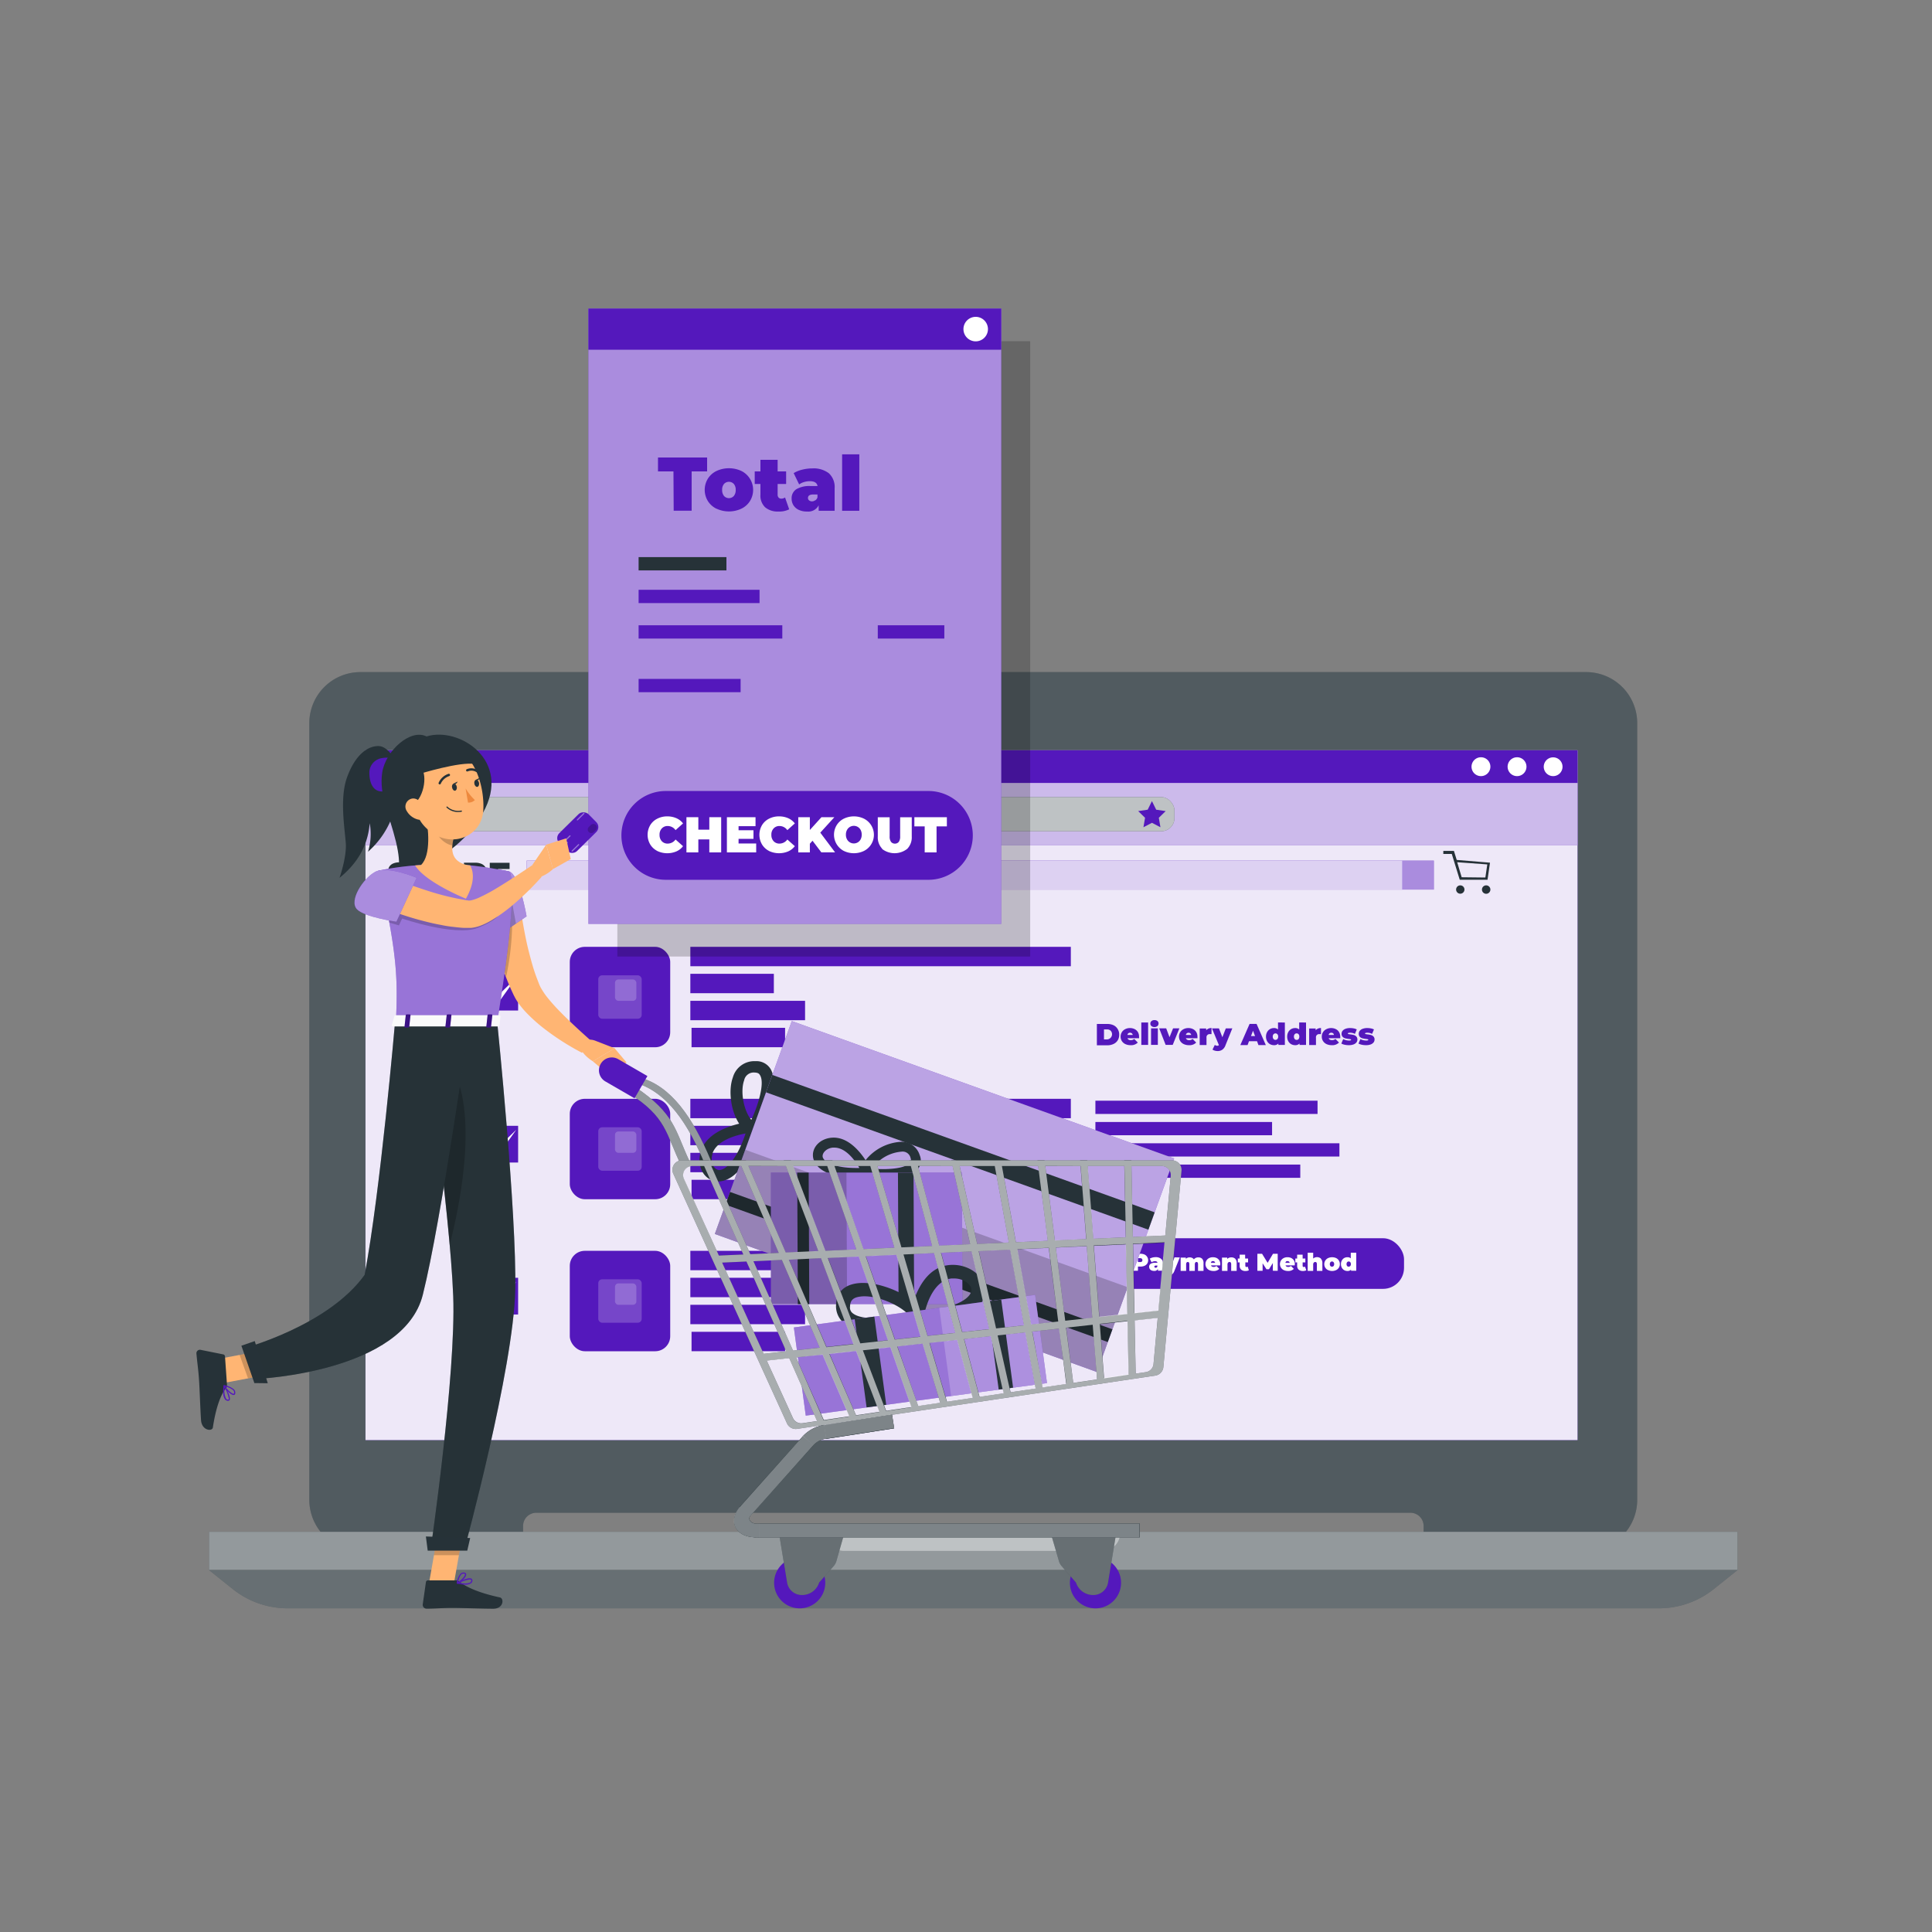 <svg xmlns="http://www.w3.org/2000/svg" viewBox="0 0 500 500"><rect x="0" y="0" width="500" height="500" fill="#808080" stroke="none"/><g id="freepik--Device--inject-39"><path d="M410.5,173.94H93.26a13.21,13.21,0,0,0-13.21,13.21v201a13.22,13.22,0,0,0,13.21,13.22h42.11v-6.44a3.43,3.43,0,0,1,3.43-3.43H365a3.42,3.42,0,0,1,3.43,3.43v6.44H410.5a13.21,13.21,0,0,0,13.21-13.22v-201A13.2,13.2,0,0,0,410.5,173.94Z" style="fill:#263238"></path><path d="M410.5,173.94H93.26a13.21,13.21,0,0,0-13.21,13.21v201a13.22,13.22,0,0,0,13.21,13.22h42.11v-6.44a3.43,3.43,0,0,1,3.43-3.43H365a3.42,3.42,0,0,1,3.43,3.43v6.44H410.5a13.21,13.21,0,0,0,13.21-13.22v-201A13.2,13.2,0,0,0,410.5,173.94Z" style="fill:#fff;opacity:0.2"></path><path d="M254.66,182.59a2.78,2.78,0,1,1-2.78-2.78A2.77,2.77,0,0,1,254.66,182.59Z" style="fill:#5418BC"></path><rect x="54.09" y="396.43" width="395.59" height="9.9" style="fill:#263238"></rect><rect x="54.09" y="396.43" width="395.59" height="9.9" style="fill:#fff;opacity:0.5"></rect><path d="M54.09,406.33l6.12,4.9a22.74,22.74,0,0,0,14.23,5H429.32a22.74,22.74,0,0,0,14.23-5l6.13-4.9Z" style="fill:#263238"></path><path d="M54.09,406.33l6.12,4.9a22.74,22.74,0,0,0,14.23,5H429.32a22.74,22.74,0,0,0,14.23-5l6.13-4.9Z" style="fill:#fff;opacity:0.3"></path><path d="M213.87,396.75a4.62,4.62,0,0,0,4.62,4.63h66.78a4.62,4.62,0,0,0,4.62-4.63c0-.11,0-.21,0-.32h-76C213.89,396.54,213.87,396.64,213.87,396.75Z" style="fill:#fff;opacity:0.4"></path><rect x="94.59" y="194.17" width="313.67" height="178.52" style="fill:#5418BC"></rect><g style="opacity:0.9"><rect x="94.59" y="194.17" width="313.67" height="178.52" style="fill:#fff"></rect></g><rect x="136.31" y="222.72" width="226.66" height="7.5" style="fill:#5418BC"></rect><g style="opacity:0.8"><rect x="136.31" y="222.72" width="226.66" height="7.5" style="fill:#fff"></rect></g><rect x="362.96" y="222.72" width="8.12" height="7.5" style="fill:#5418BC"></rect><g style="opacity:0.5"><rect x="362.96" y="222.72" width="8.12" height="7.5" style="fill:#fff"></rect></g><rect x="94.59" y="194.17" width="313.67" height="8.48" style="fill:#5418BC"></rect><path d="M385.71,198.41a2.44,2.44,0,1,1-2.43-2.43A2.43,2.43,0,0,1,385.71,198.41Z" style="fill:#fff"></path><path d="M395.05,198.41a2.44,2.44,0,1,1-2.44-2.43A2.43,2.43,0,0,1,395.05,198.41Z" style="fill:#fff"></path><path d="M404.38,198.41A2.43,2.43,0,1,1,402,196,2.43,2.43,0,0,1,404.38,198.41Z" style="fill:#fff"></path><path d="M101.61,229.6a4.08,4.08,0,0,1-1.22-.48l.68-1.55a4.37,4.37,0,0,0,1,.42,3.75,3.75,0,0,0,1.07.16,1.63,1.63,0,0,0,.64-.09.27.27,0,0,0,.19-.25.32.32,0,0,0-.25-.3,5.2,5.2,0,0,0-.82-.22,8.66,8.66,0,0,1-1.22-.33,2.06,2.06,0,0,1-.84-.57,1.58,1.58,0,0,1-.36-1.09,1.86,1.86,0,0,1,.33-1.08,2.15,2.15,0,0,1,1-.77,4,4,0,0,1,1.61-.28,6,6,0,0,1,1.27.14,3.94,3.94,0,0,1,1.11.41l-.64,1.54a4,4,0,0,0-1.76-.47c-.55,0-.82.14-.82.4s.08.22.24.28a4.14,4.14,0,0,0,.8.21,8,8,0,0,1,1.22.31,2.16,2.16,0,0,1,.86.57,1.57,1.57,0,0,1,.37,1.08,1.8,1.8,0,0,1-.34,1.08,2.24,2.24,0,0,1-1,.77,4.11,4.11,0,0,1-1.61.28A7,7,0,0,1,101.61,229.6Z" style="fill:#263238"></path><path d="M108,225h-1.85v-1.66H112V225h-1.84v4.66H108Z" style="fill:#263238"></path><path d="M113.9,229.35a3.29,3.29,0,0,1-1.27-1.18,3.37,3.37,0,0,1,0-3.4,3.29,3.29,0,0,1,1.27-1.18,4.2,4.2,0,0,1,3.66,0,3.23,3.23,0,0,1,0,5.76,4.2,4.2,0,0,1-3.66,0Zm2.55-1.5a1.4,1.4,0,0,0,.51-.54,1.74,1.74,0,0,0,.19-.84,1.67,1.67,0,0,0-.19-.83,1.43,1.43,0,0,0-.51-.55,1.38,1.38,0,0,0-1.43,0,1.29,1.29,0,0,0-.51.55,1.67,1.67,0,0,0-.19.83,1.74,1.74,0,0,0,.19.84,1.27,1.27,0,0,0,.51.54,1.38,1.38,0,0,0,1.43,0Z" style="fill:#263238"></path><path d="M122.78,228h-.58v1.59h-2.13v-6.32h3a3.75,3.75,0,0,1,1.52.29,2.21,2.21,0,0,1,1.36,2.1,2.12,2.12,0,0,1-1.19,2l1.32,1.95h-2.27Zm.84-2.89A.94.94,0,0,0,123,225h-.77v1.48H123a.94.94,0,0,0,.65-.2.67.67,0,0,0,.22-.54A.68.68,0,0,0,123.62,225.15Z" style="fill:#263238"></path><path d="M132,228v1.61h-5.25v-6.32h5.13v1.61h-3v.74h2.67v1.53h-2.67V228Z" style="fill:#263238"></path><path d="M379,230.21a1.08,1.08,0,1,1-1.08-1.08A1.08,1.08,0,0,1,379,230.21Z" style="fill:#263238"></path><path d="M385.71,230.21a1.09,1.09,0,1,1-1.08-1.08A1.09,1.09,0,0,1,385.71,230.21Z" style="fill:#263238"></path><path d="M377,222.55l-.73-2.34h-2.74V221h2.19l2.06,6.68h7.19l.64-4.42Zm7.41,4.55-6.13-.07-1.16-3.89,7.79.57Z" style="fill:#263238"></path><rect x="94.59" y="202.65" width="313.67" height="16.12" style="fill:#5418BC"></rect><g style="opacity:0.7"><rect x="94.59" y="202.65" width="313.67" height="16.12" style="fill:#fff"></rect></g><rect x="115" y="206.29" width="188.94" height="8.83" rx="3.38" style="fill:#263238"></rect><rect x="115" y="206.29" width="188.94" height="8.83" rx="3.38" style="fill:#fff;opacity:0.7"></rect><polygon points="298.12 207.32 299.22 209.55 301.68 209.91 299.9 211.64 300.32 214.09 298.12 212.94 295.92 214.09 296.34 211.64 294.56 209.91 297.02 209.55 298.12 207.32" style="fill:#5418BC"></polygon><polygon points="106.09 206.08 101.23 210.94 102.65 210.94 102.65 215.33 109.53 215.33 109.53 210.94 110.95 210.94 106.09 206.08" style="fill:#5418BC"></polygon><path d="M283.87,265h2.69a3.78,3.78,0,0,1,1.62.33,2.5,2.5,0,0,1,1.08,1,2.64,2.64,0,0,1,.39,1.45,2.7,2.7,0,0,1-.39,1.46,2.48,2.48,0,0,1-1.08.94,3.64,3.64,0,0,1-1.62.34h-2.69Zm2.62,4a1.34,1.34,0,0,0,.94-2.26,1.31,1.31,0,0,0-.94-.33h-.78V269Z" style="fill:#5418BC"></path><path d="M294.79,268.69h-3a.71.71,0,0,0,.31.37,1,1,0,0,0,.55.13,1.26,1.26,0,0,0,.47-.07,1.85,1.85,0,0,0,.42-.24l.92.93a2.37,2.37,0,0,1-1.86.68,3.06,3.06,0,0,1-1.36-.28,2.2,2.2,0,0,1-.91-.79,2.21,2.21,0,0,1,0-2.29,2.16,2.16,0,0,1,.86-.78,2.67,2.67,0,0,1,1.24-.29,2.76,2.76,0,0,1,1.19.26,2.08,2.08,0,0,1,.85.76,2.19,2.19,0,0,1,.31,1.2S294.81,268.44,294.79,268.69ZM292,267.42a.78.78,0,0,0-.23.42h1.38a.73.73,0,0,0-.24-.42.68.68,0,0,0-.45-.15A.71.71,0,0,0,292,267.42Z" style="fill:#5418BC"></path><path d="M295.37,264.62h1.76v5.8h-1.76Z" style="fill:#5418BC"></path><path d="M298,265.55a.81.81,0,0,1-.29-.65.79.79,0,0,1,.29-.64,1.12,1.12,0,0,1,.77-.26,1.16,1.16,0,0,1,.77.24.8.8,0,0,1,.29.63.88.88,0,0,1-.29.67,1.12,1.12,0,0,1-.77.26A1.17,1.17,0,0,1,298,265.55Zm-.11.59h1.76v4.28h-1.76Z" style="fill:#5418BC"></path><path d="M305.22,266.14l-1.72,4.28h-1.83L300,266.14h1.81l.86,2.29.92-2.29Z" style="fill:#5418BC"></path><path d="M309.9,268.69h-3a.71.71,0,0,0,.31.37,1,1,0,0,0,.55.13,1.26,1.26,0,0,0,.47-.07,1.85,1.85,0,0,0,.42-.24l.92.93a2.36,2.36,0,0,1-1.86.68,3.06,3.06,0,0,1-1.36-.28,2.2,2.2,0,0,1-.91-.79,2.21,2.21,0,0,1,0-2.29,2.16,2.16,0,0,1,.86-.78,2.67,2.67,0,0,1,1.24-.29,2.73,2.73,0,0,1,1.19.26,2.08,2.08,0,0,1,.85.76,2.19,2.19,0,0,1,.31,1.2S309.92,268.44,309.9,268.69Zm-2.76-1.27a.73.73,0,0,0-.24.42h1.38a.73.73,0,0,0-.24-.42.75.75,0,0,0-.9,0Z" style="fill:#5418BC"></path><path d="M313.54,266.06v1.57l-.39,0a.81.81,0,0,0-.91.92v1.9h-1.76v-4.28h1.68v.46A1.72,1.72,0,0,1,313.54,266.06Z" style="fill:#5418BC"></path><path d="M318.92,266.14l-1.76,4.36a2.37,2.37,0,0,1-.84,1.17,2.09,2.09,0,0,1-1.22.34,2.35,2.35,0,0,1-.73-.11,1.68,1.68,0,0,1-.57-.27l.59-1.21a1.06,1.06,0,0,0,.3.16,1,1,0,0,0,.32.06.54.54,0,0,0,.44-.17l-1.8-4.33h1.81l.89,2.29.89-2.29Z" style="fill:#5418BC"></path><path d="M325.32,269.46h-2.08l-.37,1H321l2.39-5.47h1.81l2.39,5.47h-1.91Zm-.51-1.32-.53-1.38-.53,1.38Z" style="fill:#5418BC"></path><path d="M332.52,264.62v5.8h-1.68v-.36a1.49,1.49,0,0,1-1.17.43,2.17,2.17,0,0,1-1-.26,2,2,0,0,1-.75-.78,2.47,2.47,0,0,1-.28-1.17,2.41,2.41,0,0,1,.28-1.17,2,2,0,0,1,.75-.78,2.07,2.07,0,0,1,1-.27,1.5,1.5,0,0,1,1.08.37v-1.81Zm-1.93,4.28a.92.92,0,0,0,.2-.62.89.89,0,0,0-.2-.62.68.68,0,0,0-1,0,.89.89,0,0,0-.2.62.92.92,0,0,0,.2.62.68.68,0,0,0,1,0Z" style="fill:#5418BC"></path><path d="M338,264.62v5.8h-1.68v-.36a1.49,1.49,0,0,1-1.17.43,2.17,2.17,0,0,1-1-.26,2,2,0,0,1-.75-.78,2.47,2.47,0,0,1-.28-1.17,2.41,2.41,0,0,1,.28-1.17,2,2,0,0,1,.75-.78,2.07,2.07,0,0,1,1-.27,1.5,1.5,0,0,1,1.08.37v-1.81Zm-1.93,4.28a.92.92,0,0,0,.19-.62.89.89,0,0,0-.19-.62.63.63,0,0,0-.5-.22.62.62,0,0,0-.5.22.89.89,0,0,0-.2.62.92.92,0,0,0,.2.62.62.62,0,0,0,.5.22A.63.63,0,0,0,336.1,268.9Z" style="fill:#5418BC"></path><path d="M341.87,266.06v1.57l-.39,0a.81.81,0,0,0-.91.92v1.9h-1.76v-4.28h1.68v.46A1.72,1.72,0,0,1,341.87,266.06Z" style="fill:#5418BC"></path><path d="M346.86,268.69h-3a.67.67,0,0,0,.31.37,1,1,0,0,0,.55.13,1.33,1.33,0,0,0,.47-.07,1.85,1.85,0,0,0,.42-.24l.92.93a2.4,2.4,0,0,1-1.87.68,3.09,3.09,0,0,1-1.36-.28,2.17,2.17,0,0,1-.9-.79,2,2,0,0,1-.32-1.14,2.07,2.07,0,0,1,1.18-1.93,2.67,2.67,0,0,1,1.24-.29,2.72,2.72,0,0,1,1.18.26,2,2,0,0,1,.85.76,2.19,2.19,0,0,1,.32,1.2S346.87,268.44,346.86,268.69Zm-2.77-1.27a.67.67,0,0,0-.23.42h1.37a.72.72,0,0,0-.23-.42.69.69,0,0,0-.46-.15A.68.68,0,0,0,344.09,267.42Z" style="fill:#5418BC"></path><path d="M348,270.38a2.94,2.94,0,0,1-.86-.31l.48-1.16a2.57,2.57,0,0,0,.71.28,3.09,3.09,0,0,0,.78.1,1.34,1.34,0,0,0,.43-.05.16.16,0,0,0,.12-.15c0-.07-.05-.12-.15-.14a4,4,0,0,0-.5-.08,7.25,7.25,0,0,1-.89-.16,1.4,1.4,0,0,1-.64-.38,1.08,1.08,0,0,1-.28-.8,1.19,1.19,0,0,1,.25-.75,1.71,1.71,0,0,1,.75-.52,3.22,3.22,0,0,1,1.19-.2,5,5,0,0,1,.95.09,2.71,2.71,0,0,1,.79.27l-.48,1.16a2.51,2.51,0,0,0-1.24-.31c-.38,0-.58.07-.58.2s.06.12.16.15l.49.08a5.53,5.53,0,0,1,.89.16,1.56,1.56,0,0,1,.64.38,1.14,1.14,0,0,1,.28.81,1.24,1.24,0,0,1-.25.73,1.79,1.79,0,0,1-.75.52,3.38,3.38,0,0,1-1.21.19A4.83,4.83,0,0,1,348,270.38Z" style="fill:#5418BC"></path><path d="M352.44,270.38a3.05,3.05,0,0,1-.86-.31l.49-1.16a2.62,2.62,0,0,0,.7.28,3.11,3.11,0,0,0,.79.1,1.43,1.43,0,0,0,.43-.05.16.16,0,0,0,.12-.15c0-.07-.05-.12-.16-.14a3.78,3.78,0,0,0-.49-.08,6.92,6.92,0,0,1-.89-.16,1.44,1.44,0,0,1-.65-.38,1.12,1.12,0,0,1-.27-.8,1.19,1.19,0,0,1,.25-.75,1.62,1.62,0,0,1,.74-.52,3.26,3.26,0,0,1,1.19-.2,4.94,4.94,0,0,1,.95.09,2.78,2.78,0,0,1,.8.27l-.49,1.16a2.47,2.47,0,0,0-1.23-.31c-.39,0-.58.07-.58.2s.05.12.15.15l.5.08a5.39,5.39,0,0,1,.88.16,1.44,1.44,0,0,1,.64.38,1.09,1.09,0,0,1,.28.81,1.17,1.17,0,0,1-.25.73,1.73,1.73,0,0,1-.75.52,3.34,3.34,0,0,1-1.21.19A5,5,0,0,1,352.44,270.38Z" style="fill:#5418BC"></path><rect x="283.49" y="284.86" width="57.49" height="3.43" style="fill:#5418BC"></rect><rect x="283.49" y="290.37" width="45.72" height="3.43" style="fill:#5418BC"></rect><rect x="283.49" y="295.88" width="63.15" height="3.43" style="fill:#5418BC"></rect><rect x="283.49" y="301.39" width="53.02" height="3.43" style="fill:#5418BC"></rect><rect x="284.12" y="320.45" width="79.24" height="13.11" rx="5.44" style="fill:#5418BC"></rect><path d="M296.2,324.67a1.64,1.64,0,0,1,.7,2.34,1.67,1.67,0,0,1-.7.58,2.67,2.67,0,0,1-1.06.2h-.64v1.08H293v-4.4h2.12A2.67,2.67,0,0,1,296.2,324.67Zm-.7,1.84a.49.49,0,0,0,.15-.38.48.48,0,0,0-.15-.38.68.68,0,0,0-.46-.14h-.54v1H295A.68.68,0,0,0,295.5,326.51Z" style="fill:#fff"></path><path d="M300.47,325.77A1.55,1.55,0,0,1,301,327v1.85h-1.32v-.45a1,1,0,0,1-1,.51,1.62,1.62,0,0,1-.7-.14,1,1,0,0,1-.58-.93.87.87,0,0,1,.39-.77,2.09,2.09,0,0,1,1.18-.26h.57c0-.27-.26-.41-.64-.41a1.55,1.55,0,0,0-.47.08,1.2,1.2,0,0,0-.41.19l-.46-.93a2.64,2.64,0,0,1,.72-.29,3.37,3.37,0,0,1,.83-.1A2.08,2.08,0,0,1,300.47,325.77ZM299.35,328a.45.45,0,0,0,.18-.24v-.24h-.35c-.29,0-.43.1-.43.29a.25.25,0,0,0,.09.2.36.36,0,0,0,.24.08A.4.4,0,0,0,299.35,328Z" style="fill:#fff"></path><path d="M305.33,325.43l-1.41,3.51a2,2,0,0,1-.68.94,1.69,1.69,0,0,1-1,.27,2.32,2.32,0,0,1-.58-.08,1.31,1.31,0,0,1-.46-.23l.47-1a.92.92,0,0,0,.24.13.85.85,0,0,0,.26.05.45.45,0,0,0,.35-.14l-1.44-3.48h1.45l.71,1.84.73-1.84Z" style="fill:#fff"></path><path d="M311.1,325.75a1.6,1.6,0,0,1,.37,1.16v2h-1.42v-1.72c0-.39-.13-.59-.38-.59a.41.41,0,0,0-.33.15.77.77,0,0,0-.12.48v1.68H307.8v-1.72c0-.39-.13-.59-.38-.59a.41.41,0,0,0-.33.15.77.77,0,0,0-.12.48v1.68h-1.42v-3.44h1.35v.32a1.35,1.35,0,0,1,1-.38,1.41,1.41,0,0,1,.62.13,1,1,0,0,1,.45.39,1.45,1.45,0,0,1,.5-.39,1.57,1.57,0,0,1,.65-.13A1.35,1.35,0,0,1,311.1,325.75Z" style="fill:#fff"></path><path d="M315.79,327.48H313.4a.57.57,0,0,0,.25.3.87.87,0,0,0,.44.1,1,1,0,0,0,.38-.06,1.18,1.18,0,0,0,.34-.19l.74.75a1.93,1.93,0,0,1-1.5.55,2.54,2.54,0,0,1-1.1-.23,1.66,1.66,0,0,1-.72-.64,1.59,1.59,0,0,1-.26-.91,1.71,1.71,0,0,1,.95-1.56,2.16,2.16,0,0,1,1-.22,2.31,2.31,0,0,1,.95.2,1.74,1.74,0,0,1,.68.61,1.78,1.78,0,0,1,.26,1S315.8,327.28,315.79,327.48Zm-2.23-1a.56.56,0,0,0-.18.34h1.1a.55.55,0,0,0-.19-.33.54.54,0,0,0-.36-.12A.62.62,0,0,0,313.56,326.45Z" style="fill:#fff"></path><path d="M319.66,325.75a1.56,1.56,0,0,1,.39,1.16v2h-1.42v-1.72c0-.39-.14-.59-.42-.59a.51.51,0,0,0-.39.17.75.75,0,0,0-.15.52v1.62h-1.42v-3.44h1.35v.34a1.45,1.45,0,0,1,.47-.3,1.56,1.56,0,0,1,.57-.1A1.41,1.41,0,0,1,319.66,325.75Z" style="fill:#fff"></path><path d="M323.2,328.75a1.83,1.83,0,0,1-.88.18,1.62,1.62,0,0,1-1.11-.35,1.32,1.32,0,0,1-.39-1v-.88h-.47v-1h.47v-1h1.42v1H323v1h-.71v.86a.37.37,0,0,0,.08.25.29.29,0,0,0,.22.09.58.58,0,0,0,.32-.1Z" style="fill:#fff"></path><path d="M329.41,328.87v-2l-1,1.61h-.65l-1-1.54v1.94h-1.35v-4.4h1.21l1.44,2.34,1.39-2.34h1.22v4.4Z" style="fill:#fff"></path><path d="M335.07,327.48h-2.38a.57.57,0,0,0,.25.3.84.84,0,0,0,.44.1,1,1,0,0,0,.38-.06,1.15,1.15,0,0,0,.33-.19l.75.75a1.94,1.94,0,0,1-1.51.55,2.5,2.5,0,0,1-1.09-.23,1.69,1.69,0,0,1-.73-.64,1.74,1.74,0,0,1,.7-2.47,2.12,2.12,0,0,1,1-.22,2.24,2.24,0,0,1,.95.2,1.7,1.7,0,0,1,.69.61,1.77,1.77,0,0,1,.25,1S335.09,327.28,335.07,327.48Zm-2.22-1a.58.58,0,0,0-.19.34h1.11a.55.55,0,0,0-.19-.33.57.57,0,0,0-.37-.12A.61.61,0,0,0,332.85,326.45Z" style="fill:#fff"></path><path d="M338.07,328.75a1.76,1.76,0,0,1-.87.18,1.62,1.62,0,0,1-1.11-.35,1.32,1.32,0,0,1-.39-1v-.88h-.47v-1h.47v-1h1.42v1h.7v1h-.7v.86a.33.33,0,0,0,.08.25.26.26,0,0,0,.21.09.58.58,0,0,0,.32-.1Z" style="fill:#fff"></path><path d="M341.84,325.75a1.56,1.56,0,0,1,.39,1.16v2h-1.42v-1.72c0-.39-.14-.59-.42-.59a.51.51,0,0,0-.39.17.75.75,0,0,0-.15.52v1.62h-1.42V324.2h1.42v1.51a1.56,1.56,0,0,1,2,0Z" style="fill:#fff"></path><path d="M343.69,328.7a1.74,1.74,0,0,1-.71-.63,1.7,1.7,0,0,1-.26-.92,1.72,1.72,0,0,1,1-1.56,2.54,2.54,0,0,1,2.07,0,1.69,1.69,0,0,1,.71.64,1.67,1.67,0,0,1,.25.92,1.69,1.69,0,0,1-.25.92,1.74,1.74,0,0,1-.71.63,2.44,2.44,0,0,1-2.07,0Zm1.43-1.05a.72.72,0,0,0,.16-.5.7.7,0,0,0-.16-.5.53.53,0,0,0-.8,0,.7.7,0,0,0-.16.5.72.72,0,0,0,.16.5.56.56,0,0,0,.8,0Z" style="fill:#fff"></path><path d="M351,324.2v4.67h-1.35v-.29a1.18,1.18,0,0,1-.95.35,1.59,1.59,0,0,1-.83-.22,1.56,1.56,0,0,1-.6-.62,1.92,1.92,0,0,1-.23-.94,1.9,1.9,0,0,1,.23-.94,1.65,1.65,0,0,1,.6-.63,1.68,1.68,0,0,1,.83-.21,1.23,1.23,0,0,1,.88.29V324.2Zm-1.55,3.45a.76.76,0,0,0,.15-.5.75.75,0,0,0-.15-.5.52.52,0,0,0-.41-.18.52.52,0,0,0-.4.18.75.75,0,0,0-.16.5.77.77,0,0,0,.16.5.54.54,0,0,0,.4.17A.55.55,0,0,0,349.42,327.65Z" style="fill:#fff"></path><rect x="178.66" y="245.04" width="98.47" height="5.02" style="fill:#5418BC"></rect><rect x="178.66" y="252.02" width="21.61" height="5.02" style="fill:#5418BC"></rect><rect x="178.66" y="259.01" width="29.69" height="5.02" style="fill:#5418BC"></rect><rect x="178.97" y="266" width="24.21" height="5.02" style="fill:#5418BC"></rect><rect x="147.46" y="245.04" width="25.99" height="25.99" rx="3.89" style="fill:#5418BC"></rect><rect x="154.83" y="252.41" width="11.24" height="11.24" rx="1.01" style="fill:#fff;opacity:0.2"></rect><rect x="159.16" y="253.48" width="5.53" height="5.53" rx="0.87" style="fill:#fff;opacity:0.2"></rect><rect x="124.59" y="252.02" width="9.5" height="9.5" style="fill:#5418BC"></rect><polygon points="125.58 257.47 128.26 260.5 133.62 253.03 127.89 258.59 125.58 257.47" style="fill:#fff"></polygon><rect x="178.66" y="284.37" width="98.47" height="5.02" style="fill:#5418BC"></rect><rect x="178.66" y="291.36" width="21.61" height="5.02" style="fill:#5418BC"></rect><rect x="178.66" y="298.35" width="29.69" height="5.02" style="fill:#5418BC"></rect><rect x="178.97" y="305.33" width="24.21" height="5.02" style="fill:#5418BC"></rect><rect x="147.46" y="284.37" width="25.99" height="25.99" rx="3.89" style="fill:#5418BC"></rect><rect x="154.83" y="291.74" width="11.24" height="11.24" rx="1.01" style="fill:#fff;opacity:0.2"></rect><rect x="159.16" y="292.82" width="5.53" height="5.53" rx="0.87" style="fill:#fff;opacity:0.2"></rect><rect x="124.59" y="291.36" width="9.5" height="9.5" style="fill:#5418BC"></rect><polygon points="125.58 296.81 128.26 299.84 133.62 292.37 127.89 297.92 125.58 296.81" style="fill:#fff"></polygon><rect x="178.66" y="323.71" width="98.47" height="5.02" style="fill:#5418BC"></rect><rect x="178.66" y="330.69" width="21.61" height="5.02" style="fill:#5418BC"></rect><rect x="178.66" y="337.68" width="29.69" height="5.02" style="fill:#5418BC"></rect><rect x="178.97" y="344.67" width="24.21" height="5.02" style="fill:#5418BC"></rect><rect x="147.46" y="323.71" width="25.99" height="25.99" rx="3.89" style="fill:#5418BC"></rect><rect x="154.83" y="331.08" width="11.24" height="11.24" rx="1.01" style="fill:#fff;opacity:0.2"></rect><rect x="159.16" y="332.15" width="5.53" height="5.53" rx="0.87" style="fill:#fff;opacity:0.2"></rect><rect x="124.59" y="330.69" width="9.5" height="9.5" style="fill:#5418BC"></rect><polygon points="125.58 336.14 128.26 339.17 133.62 331.7 127.89 337.26 125.58 336.14" style="fill:#fff"></polygon></g><g id="freepik--Tab--inject-39"><g style="opacity:0.2"><rect x="159.77" y="88.3" width="106.84" height="159.25"></rect></g><rect x="152.28" y="79.85" width="106.84" height="159.25" style="fill:#5418BC"></rect><g style="opacity:0.5"><rect x="152.28" y="79.85" width="106.84" height="159.25" style="fill:#fff"></rect></g><rect x="152.27" y="79.85" width="106.86" height="10.66" style="fill:#5418BC"></rect><path d="M255.68,85.13A3.17,3.17,0,1,1,252.51,82,3.17,3.17,0,0,1,255.68,85.13Z" style="fill:#fff"></path><path d="M240.26,227.69H172.32a11.49,11.49,0,0,1-11.5-11.49h0a11.49,11.49,0,0,1,11.5-11.49h67.94a11.49,11.49,0,0,1,11.5,11.49h0A11.49,11.49,0,0,1,240.26,227.69Z" style="fill:#5418BC"></path><path d="M170.08,220.21a4.52,4.52,0,0,1-1.82-1.7,4.93,4.93,0,0,1,0-4.93,4.43,4.43,0,0,1,1.82-1.69,5.45,5.45,0,0,1,2.6-.61,5.73,5.73,0,0,1,2.37.47,4.32,4.32,0,0,1,1.72,1.35l-1.94,1.74a2.48,2.48,0,0,0-2-1.07,2,2,0,0,0-1.55.62,2.31,2.31,0,0,0-.59,1.66,2.34,2.34,0,0,0,.59,1.66,2,2,0,0,0,1.55.61,2.49,2.49,0,0,0,2-1.06l1.94,1.73a4.32,4.32,0,0,1-1.72,1.35,6.06,6.06,0,0,1-5-.13Z" style="fill:#fff"></path><path d="M186.64,211.49v9.11h-3.07v-3.36h-2.84v3.36h-3.08v-9.11h3.08v3.23h2.84v-3.23Z" style="fill:#fff"></path><path d="M195.7,218.29v2.31h-7.58v-9.11h7.41v2.32h-4.39v1.06H195v2.22h-3.86v1.2Z" style="fill:#fff"></path><path d="M199,220.21a4.56,4.56,0,0,1-1.81-1.7,4.93,4.93,0,0,1,0-4.93,4.47,4.47,0,0,1,1.81-1.69,5.52,5.52,0,0,1,2.61-.61,5.79,5.79,0,0,1,2.37.47,4.39,4.39,0,0,1,1.72,1.35l-1.94,1.74a2.48,2.48,0,0,0-2-1.07,2,2,0,0,0-1.54.62,2.26,2.26,0,0,0-.59,1.66,2.3,2.3,0,0,0,.59,1.66,2,2,0,0,0,1.54.61,2.5,2.5,0,0,0,2-1.06l1.94,1.73a4.39,4.39,0,0,1-1.72,1.35,6.09,6.09,0,0,1-5-.13Z" style="fill:#fff"></path><path d="M210.28,217.58l-.69.77v2.25h-3v-9.11h3v3.31l3-3.31h3.34l-3.64,4,3.83,5.1h-3.56Z" style="fill:#fff"></path><path d="M218.34,220.2a4.74,4.74,0,0,1-1.83-6.61,4.62,4.62,0,0,1,1.83-1.7,6,6,0,0,1,5.29,0,4.72,4.72,0,0,1,1.84,1.7,4.67,4.67,0,0,1-1.84,6.61,6,6,0,0,1-5.29,0ZM222,218a2,2,0,0,0,.74-.79,2.53,2.53,0,0,0,.27-1.2,2.57,2.57,0,0,0-.27-1.21,2,2,0,0,0-.74-.79,2,2,0,0,0-2.8.79,2.46,2.46,0,0,0-.28,1.21,2.42,2.42,0,0,0,.28,1.2,2,2,0,0,0,2.8.79Z" style="fill:#fff"></path><path d="M228.34,219.68a4.24,4.24,0,0,1-1.17-3.18v-5h3.07v4.92a2.35,2.35,0,0,0,.36,1.46,1.26,1.26,0,0,0,1,.45,1.24,1.24,0,0,0,1-.45,2.35,2.35,0,0,0,.36-1.46v-4.92h3v5a4.24,4.24,0,0,1-1.17,3.18,5.3,5.3,0,0,1-6.54,0Z" style="fill:#fff"></path><path d="M239.31,213.87h-2.67v-2.38h8.41v2.38h-2.67v6.73h-3.07Z" style="fill:#fff"></path><path d="M174.29,122h-4V118.4H183V122h-4v10.18h-4.65Z" style="fill:#5418BC"></path><path d="M185.43,131.66a5.47,5.47,0,0,1-2.24-2,5.54,5.54,0,0,1,0-5.77,5.4,5.4,0,0,1,2.24-2,7.68,7.68,0,0,1,6.45,0,5.48,5.48,0,0,1,2.23,7.75,5.38,5.38,0,0,1-2.23,2,7.58,7.58,0,0,1-6.45,0Zm4.48-3.3a2.36,2.36,0,0,0,.49-1.57,2.27,2.27,0,0,0-.49-1.55,1.73,1.73,0,0,0-2.53,0,2.27,2.27,0,0,0-.49,1.55,2.36,2.36,0,0,0,.49,1.57,1.71,1.71,0,0,0,2.53,0Z" style="fill:#5418BC"></path><path d="M204.24,131.81a5.56,5.56,0,0,1-2.74.57,5,5,0,0,1-3.48-1.09A4.16,4.16,0,0,1,196.8,128v-2.75h-1.48V122h1.48v-3h4.45v3h2.2v3.25h-2.2V128a1.08,1.08,0,0,0,.25.77.9.9,0,0,0,.67.28,1.74,1.74,0,0,0,1-.3Z" style="fill:#5418BC"></path><path d="M214.52,122.49A4.84,4.84,0,0,1,216,126.4v5.79h-4.13v-1.42a3,3,0,0,1-3,1.61,4.82,4.82,0,0,1-2.18-.44,3.27,3.27,0,0,1-1.36-1.2,3.19,3.19,0,0,1-.46-1.7,2.76,2.76,0,0,1,1.22-2.43,6.67,6.67,0,0,1,3.7-.82h1.79c-.14-.84-.82-1.26-2-1.26a5.11,5.11,0,0,0-1.48.22,4.12,4.12,0,0,0-1.28.62l-1.42-2.93a7.94,7.94,0,0,1,2.24-.9,11.1,11.1,0,0,1,2.61-.32A6.5,6.5,0,0,1,214.52,122.49Zm-3.51,7a1.44,1.44,0,0,0,.55-.77v-.75h-1.1c-.9,0-1.36.31-1.36.91a.78.78,0,0,0,.29.62,1.18,1.18,0,0,0,.78.25A1.46,1.46,0,0,0,211,129.45Z" style="fill:#5418BC"></path><path d="M217.94,117.58h4.45v14.61h-4.45Z" style="fill:#5418BC"></path><rect x="165.27" y="152.64" width="31.3" height="3.44" style="fill:#5418BC"></rect><rect x="165.27" y="144.18" width="22.73" height="3.44" style="fill:#263238"></rect><rect x="165.27" y="161.82" width="37.19" height="3.44" style="fill:#5418BC"></rect><rect x="227.17" y="161.82" width="17.22" height="3.44" style="fill:#5418BC"></rect><rect x="165.27" y="175.7" width="26.4" height="3.44" style="fill:#5418BC"></rect></g><g id="freepik--Character--inject-39"><path d="M97.91,193.08c-3.2,0-6.27,2.89-8.15,8.26s-.53,13.17-.27,16.85-1.62,9-1.62,9c4.35-3.55,7.31-8,7.81-14.13a15.4,15.4,0,0,1-.44,7.37,22.51,22.51,0,0,0,5.93-8.25c2.4-5.5,2.13-13.31,2.13-13.31S101.12,193.08,97.91,193.08Z" style="fill:#263238"></path><path d="M95.6,199.62c-.13,2.81,1,8,7.9,3.35s-1.2-7.45-4.51-6.79A3.83,3.83,0,0,0,95.6,199.62Z" style="fill:#5418BC"></path><path d="M98.92,199.91c-.88,5.75,1.87,11,3.54,17.88s.26,8.4.26,8.4,14.64-2.3,22.26-15.82-6.13-22.42-14.6-19.78C106.21,188.5,99.79,194.31,98.92,199.91Z" style="fill:#263238"></path><path d="M134.49,232.9c.08.77.2,1.71.31,2.58s.26,1.78.4,2.66c.3,1.78.63,3.55,1,5.31s.82,3.49,1.29,5.21,1,3.41,1.66,5.05l.23.61.12.31.09.22a3.26,3.26,0,0,0,.2.43,3.38,3.38,0,0,0,.24.46,18.58,18.58,0,0,0,1.31,2,46.19,46.19,0,0,0,3.47,3.94c2.51,2.58,5.27,5.11,8,7.54l-2.17,3.25a65.6,65.6,0,0,1-9.86-6.3,41.6,41.6,0,0,1-4.53-4.06,21.84,21.84,0,0,1-2.11-2.55,8.85,8.85,0,0,1-.49-.75,7.79,7.79,0,0,1-.46-.81l-.22-.42-.16-.34-.32-.69a63.62,63.62,0,0,1-3.94-11.27c-.48-1.92-.9-3.85-1.22-5.79-.16-1-.31-1.95-.44-2.94s-.22-1.93-.3-3Z" style="fill:#ffb573"></path><path d="M131.76,225.53c2.66.67,4.52,11.62,4.52,11.62l-7.33,5s-7-11-5-14S127.88,224.54,131.76,225.53Z" style="fill:#5418BC"></path><g style="opacity:0.5"><path d="M131.76,225.53c2.66.67,4.52,11.62,4.52,11.62l-7.33,5s-7-11-5-14S127.88,224.54,131.76,225.53Z" style="fill:#fff"></path></g><path d="M131.52,228l2,11-1,.71v.69A70.89,70.89,0,0,1,131,252.77l-1.67-4.45-1.48-5.79,1.64-.74Z" style="opacity:0.2"></path><path d="M154.07,269.34l5,1.94-5.62,3.39s-3.59-2.08-3.5-4.76l.55-.31A4.19,4.19,0,0,1,154.07,269.34Z" style="fill:#ffb573"></path><polygon points="162.14 274.95 157.91 278.47 153.43 274.67 159.05 271.28 162.14 274.95" style="fill:#ffb573"></polygon><path d="M131.76,225.53s3.07,1.08-3.09,38.94h-26.2c.44-10.67.53-17.25-4.56-39.14a77,77,0,0,1,11-1.46,84.3,84.3,0,0,1,11.9,0C126,224.34,131.76,225.53,131.76,225.53Z" style="fill:#5418BC"></path><g style="opacity:0.4"><path d="M131.76,225.53s3.07,1.08-3.09,38.94h-26.2c.44-10.67.53-17.25-4.56-39.14a77,77,0,0,1,11-1.46,84.3,84.3,0,0,1,11.9,0C126,224.34,131.76,225.53,131.76,225.53Z" style="fill:#fff"></path></g><path d="M100.8,238.78l2.44.71.84-1.78s13.6,4.7,19.52,2.44c3.82-1.46,5.17-2.93,5.17-2.93l-28.72-2.11Z" style="opacity:0.2"></path><polygon points="111.03 409.71 117.49 409.71 120.13 394.77 113.68 394.77 111.03 409.71" style="fill:#ffb573"></polygon><path d="M118,409h-7.25a.51.51,0,0,0-.52.44l-.82,5.73a1,1,0,0,0,1,1.15c2.53,0,3.75-.19,6.93-.19,2,0,7.6.2,10.31.2s2.85-2.67,1.72-2.92c-5.06-1.08-8.62-2.58-10.33-4A1.7,1.7,0,0,0,118,409Z" style="fill:#263238"></path><g style="opacity:0.2"><polygon points="120.13 394.78 118.77 402.48 112.31 402.48 113.67 394.78 120.13 394.78"></polygon></g><path d="M109,223.88a81.26,81.26,0,0,1,11.89,0l.78.07c1,1.8,1.19,4.57-1.09,8.63,0,0-10.43-4.2-13.15-8.6C107.91,223.94,108.43,223.9,109,223.88Z" style="fill:#ffb573"></path><path d="M128.67,264.47s5.09,49.7,4.67,69.38C132.9,354.31,120.17,401,120.17,401h-8.72s6.61-45.48,5.84-65.58c-.84-21.91-7.8-70.94-7.8-70.94Z" style="fill:#263238"></path><path d="M128.67,264.47s5.09,49.7,4.67,69.38C132.9,354.31,120.17,401,120.17,401h-8.72s6.61-45.48,5.84-65.58c-.84-21.91-7.8-70.94-7.8-70.94Z" style="fill:#263238;opacity:0.3"></path><polygon points="110.69 401.3 120.93 401.3 121.68 398.04 110.22 397.64 110.69 401.3" style="fill:#263238"></polygon><path d="M117.37,276.83c6.44,12.95,1.29,36.57-1,45.36-1.17-13.2-3.14-29.33-4.67-41.18C112.69,274.31,114.4,270.87,117.37,276.83Z" style="opacity:0.2"></path><polygon points="54.81 352.01 56.99 358.08 71.85 355.28 69.68 349.2 54.81 352.01" style="fill:#ffb573"></polygon><path d="M58.74,358.28l-.51-7.23a.57.57,0,0,0-.48-.54l-5.83-1.17a.9.9,0,0,0-1.08,1c.22,2.53.46,3.75.68,6.93.14,2,.32,7.56.51,10.27s2.9,3,3.06,1.89c.75-5,2-8.45,3.33-10.06A1.51,1.51,0,0,0,58.74,358.28Z" style="fill:#263238"></path><g style="opacity:0.2"><polygon points="71.85 355.27 64.19 356.72 62.01 350.65 69.67 349.2 71.85 355.27"></polygon></g><path d="M121.43,264.47s-7.16,51.29-12,70.59c-5,20.07-42.68,21.78-42.68,21.78L62.91,349s22-5.84,31.45-19.05c4.11-21.62,7.88-65.48,7.88-65.48Z" style="fill:#263238"></path><path d="M121.43,264.47s-7.16,51.29-12,70.59c-5,20.07-42.68,21.78-42.68,21.78L62.91,349s22-5.84,31.45-19.05c4.11-21.62,7.88-65.48,7.88-65.48Z" style="fill:#263238;opacity:0.3"></path><polygon points="62.47 348.27 65.83 357.94 69.3 357.98 65.93 347.07 62.47 348.27" style="fill:#263238"></polygon><path d="M57.77,360.63a2.7,2.7,0,0,0,.51,1.58,1,1,0,0,0,.77.32.44.44,0,0,0,.39-.23c.38-.77-1.12-3.41-1.29-3.71a.18.18,0,0,0-.16-.09.14.14,0,0,0-.13.11A11.58,11.58,0,0,0,57.77,360.63Zm1.43,1.22a.46.46,0,0,1,0,.28.16.16,0,0,1-.16.09.62.62,0,0,1-.5-.2,4.26,4.26,0,0,1-.38-2.89A9.22,9.22,0,0,1,59.2,361.85Z" style="fill:#5418BC"></path><path d="M57.86,358.64a.64.64,0,0,0,0,.07c.41.78,1.91,2.39,2.64,2.31.17,0,.38-.13.39-.55a1.2,1.2,0,0,0-.32-.86A4.94,4.94,0,0,0,58,358.5a.15.15,0,0,0-.16.14Zm2.74,1.69a.28.28,0,0,1,0,.09c0,.28-.12.29-.16.3-.44,0-1.61-1.05-2.14-1.86a4.14,4.14,0,0,1,2.06.93A.92.92,0,0,1,60.6,360.33Z" style="fill:#5418BC"></path><path d="M120.41,410.1a2.4,2.4,0,0,0,1.56-.4.85.85,0,0,0,.28-.75.49.49,0,0,0-.26-.4c-.79-.44-3.36.88-3.65,1a.15.15,0,0,0-.08.16.14.14,0,0,0,.12.12A10.87,10.87,0,0,0,120.41,410.1Zm1.15-1.34a.55.55,0,0,1,.28.06.15.15,0,0,1,.1.16.53.53,0,0,1-.17.49c-.39.35-1.45.41-2.88.18A8.16,8.16,0,0,1,121.56,408.76Z" style="fill:#5418BC"></path><path d="M118.41,409.87l.06,0c.77-.34,2.29-1.73,2.17-2.47,0-.17-.15-.38-.57-.43a1.11,1.11,0,0,0-.85.27,4.24,4.24,0,0,0-1,2.48.13.13,0,0,0,.06.14A.16.16,0,0,0,118.41,409.87Zm1.53-2.62h.1c.28,0,.29.14.3.17.07.44-1,1.54-1.75,2a3.54,3.54,0,0,1,.83-2A.81.81,0,0,1,119.94,407.25Z" style="fill:#5418BC"></path><path d="M110.13,210.48c.75,3.82,1.5,10.84-1.18,13.39,0,0,1,3.89,8.16,3.89,7.83,0,3.74-3.89,3.74-3.89-4.27-1-4.16-4.18-3.41-7.16Z" style="fill:#ffb573"></path><path d="M113.11,213l4.32,3.69a12.1,12.1,0,0,0-.36,2.11c-1.63-.23-3.88-2-4-3.73A5.87,5.87,0,0,1,113.11,213Z" style="opacity:0.2"></path><path d="M106,203.84c1.46,6.24,2,8.91,5.68,11.6,5.61,4.05,12.95.89,13.39-5.65.39-5.89-2.07-15.1-8.66-16.56A8.74,8.74,0,0,0,106,203.84Z" style="fill:#ffb573"></path><path d="M108.58,198.22c2.26,1.73,1.27,8-1.53,9.93C102.67,207.1,101.84,193.05,108.58,198.22Z" style="fill:#263238"></path><path d="M116.47,192c2.53.44,5.74,4.2,6.42,5.73-3.8-.7-14.27,2.54-14.27,2.54s-4.68-.52-2.05-4.13S116.47,192,116.47,192Z" style="fill:#263238"></path><path d="M117,203.8c.09.52.43.89.77.83s.54-.52.45-1-.43-.89-.77-.83S116.88,203.29,117,203.8Z" style="fill:#263238"></path><path d="M122.76,202.82c.09.51.43.88.77.82s.53-.52.45-1-.43-.88-.77-.83S122.67,202.3,122.76,202.82Z" style="fill:#263238"></path><path d="M123.07,201.84l1.17-.57S123.77,202.34,123.07,201.84Z" style="fill:#263238"></path><path d="M120.5,204.05a13.9,13.9,0,0,0,2.39,3,2.22,2.22,0,0,1-1.77.65Z" style="fill:#ed893e"></path><path d="M118.66,210.15a7.1,7.1,0,0,0,.77-.07.16.16,0,0,0,.12-.18.16.16,0,0,0-.17-.13,4.13,4.13,0,0,1-3.59-1,.14.14,0,0,0-.21,0,.16.16,0,0,0,0,.22A4.29,4.29,0,0,0,118.66,210.15Z" style="fill:#263238"></path><path d="M105.28,209.91a4.69,4.69,0,0,0,2.84,2.17c1.59.4,2.35-1,1.88-2.51-.42-1.33-1.76-3.15-3.34-2.9A2.1,2.1,0,0,0,105.28,209.91Z" style="fill:#ffb573"></path><path d="M113.81,203a.3.3,0,0,0,.28-.22,3.63,3.63,0,0,1,2.17-1.93.31.31,0,0,0,.19-.39.3.3,0,0,0-.38-.19,4.17,4.17,0,0,0-2.56,2.33.31.31,0,0,0,.2.39Z" style="fill:#263238"></path><path d="M123.42,199.84a.31.31,0,0,0,.15-.57,3.06,3.06,0,0,0-2.78-.19.31.31,0,0,0-.14.42.32.32,0,0,0,.41.13h0a2.42,2.42,0,0,1,2.2.17A.32.32,0,0,0,123.42,199.84Z" style="fill:#263238"></path><path d="M117.27,202.83l1.17-.57S118,203.33,117.27,202.83Z" style="fill:#263238"></path><path d="M102.08,262.93l-.67,2.35c-.09.18.12.36.42.36h27c.24,0,.44-.11.45-.26l.24-2.35c0-.16-.19-.3-.45-.3H102.5A.47.47,0,0,0,102.08,262.93Z" style="fill:#fafafa"></path><path d="M105.64,265.9h-.71c-.14,0-.25-.08-.24-.16l.33-3.05c0-.09.14-.16.28-.16H106c.14,0,.25.07.24.16l-.33,3.05C105.91,265.82,105.78,265.9,105.64,265.9Z" style="fill:#5418BC"></path><g style="opacity:0.3"><path d="M105.64,265.9h-.71c-.14,0-.25-.08-.24-.16l.33-3.05c0-.09.14-.16.28-.16H106c.14,0,.25.07.24.16l-.33,3.05C105.91,265.82,105.78,265.9,105.64,265.9Z"></path></g><path d="M126.81,265.9h-.71c-.15,0-.25-.08-.24-.16l.33-3.05c0-.09.13-.16.28-.16h.71c.14,0,.24.07.24.16l-.34,3.05C127.07,265.82,127,265.9,126.81,265.9Z" style="fill:#5418BC"></path><path d="M126.81,265.9h-.71c-.15,0-.25-.08-.24-.16l.33-3.05c0-.09.13-.16.28-.16h.71c.14,0,.24.07.24.16l-.34,3.05C127.07,265.82,127,265.9,126.81,265.9Z" style="opacity:0.3"></path><path d="M116.22,265.9h-.71c-.14,0-.25-.08-.24-.16l.34-3.05c0-.09.13-.16.27-.16h.71c.14,0,.25.07.24.16l-.33,3.05C116.49,265.82,116.37,265.9,116.22,265.9Z" style="fill:#5418BC"></path><path d="M116.22,265.9h-.71c-.14,0-.25-.08-.24-.16l.34-3.05c0-.09.13-.16.27-.16h.71c.14,0,.25.07.24.16l-.33,3.05C116.49,265.82,116.37,265.9,116.22,265.9Z" style="opacity:0.3"></path><rect x="144.21" y="212.22" width="10.64" height="6.52" rx="1.82" transform="translate(-108.25 167.09) rotate(-44.61)" style="fill:#5418BC"></rect><path d="M147.61,216.43l-1.67,1.65a.14.14,0,0,1-.21,0h0a.16.16,0,0,1,0-.22l1.67-1.64a.14.14,0,0,1,.21,0h0A.14.14,0,0,1,147.61,216.43Z" style="fill:#fff;isolation:isolate;opacity:0.4"></path><path d="M151.21,210.64l-1.67,1.64a.15.15,0,0,1-.21,0h0a.14.14,0,0,1,0-.21l1.67-1.65a.14.14,0,0,1,.21,0h0A.16.16,0,0,1,151.21,210.64Z" style="fill:#fff;isolation:isolate;opacity:0.4"></path><path d="M149.85,218.71l-1.67,1.64a.15.15,0,0,1-.21,0h0a.16.16,0,0,1,0-.22l1.67-1.64a.15.15,0,0,1,.21,0h0A.16.16,0,0,1,149.85,218.71Z" style="fill:#fff;isolation:isolate;opacity:0.4"></path><path d="M146.91,218.18l-.44.43a.16.16,0,0,1-.22,0h0a.15.15,0,0,1,0-.21l.43-.44a.17.17,0,0,1,.22,0h0A.16.16,0,0,1,146.91,218.18Z" style="fill:#fff;isolation:isolate;opacity:0.4"></path><path d="M154.2,214.81l-.52.52a.93.93,0,0,1-1.3,0h0a.92.92,0,0,1,0-1.3l.52-.52a.93.93,0,0,1,1.3,0h0A.92.92,0,0,1,154.2,214.81Z" style="isolation:isolate;opacity:0.2"></path><path d="M100.75,227c1.55.61,3.26,1.27,4.92,1.84s3.35,1.17,5,1.69a67.41,67.41,0,0,0,10,2.44l.62.09.16,0c.07,0,0,0,0,0s0,0,0,0a2.27,2.27,0,0,0,.57-.07,11.16,11.16,0,0,0,2-.71,43.89,43.89,0,0,0,4.49-2.4c3-1.81,6.08-3.84,9.06-5.85l2.6,2.9A71,71,0,0,1,132,234.8a39.66,39.66,0,0,1-4.87,3.41,17.1,17.1,0,0,1-3.06,1.45,9.37,9.37,0,0,1-2.13.47c-.23,0-.44,0-.69,0h-.52l-.75,0c-1-.05-2-.18-3-.29s-2-.28-2.9-.48c-1.92-.34-3.79-.81-5.64-1.31s-3.67-1.08-5.47-1.7-3.54-1.28-5.38-2.09Z" style="fill:#ffb573"></path><path d="M137.42,224.36l3.94-5.76,1.75,6.32s-3,2.9-5.52,2.09Z" style="fill:#ffb573"></path><polygon points="146.53 216.96 147.71 222.33 143.11 224.92 141.36 218.6 146.53 216.96" style="fill:#ffb573"></polygon><path d="M92.39,235.34c1.91,2,10.2,3.2,10.2,3.2l5.24-11.37s-7.63-3.24-10.76-1.52S90.22,233.09,92.39,235.34Z" style="fill:#5418BC"></path><g style="opacity:0.5"><path d="M92.39,235.34c1.91,2,10.2,3.2,10.2,3.2l5.24-11.37s-7.63-3.24-10.76-1.52S90.22,233.09,92.39,235.34Z" style="fill:#fff"></path></g><path d="M199.14,292.7l-2.93.27c-4,12.9-9.46,13-11.09,12.72-3-.53-4.74-3.8-3.87-7.28,1.2-4.8,6.64-6.76,10.05-7.6-2.11-3.19-2.9-8.5-1.63-12h0a5.77,5.77,0,0,1,5.83-4.18,4.28,4.28,0,0,1,3.91,2c2.37,3.88-1.38,12.24-2.59,14.74Zm-4.69-2.89c1.75-3.78,3.52-9.47,2.25-11.54-.2-.33-.41-.67-1.44-.7a2.51,2.51,0,0,0-2.67,2h0C191.47,282.68,192.62,287.77,194.45,289.81Zm-10,8.64c-.05.15-.09.3-.13.45-.5,2,.45,3.69,1.63,3.9s4.37-1.53,7-9.46C190.54,293.78,185.63,295.07,184.4,298.45Z" style="fill:#263238"></path><polygon points="303.87 299.8 283.89 355.08 185 319.35 204.91 264.25 303.87 299.8" style="fill:#5418BC"></polygon><polygon points="303.87 299.8 283.89 355.08 185 319.35 204.91 264.25 303.87 299.8" style="fill:#fff;opacity:0.6"></polygon><polygon points="199.87 278.19 198.24 282.69 297.2 318.24 298.82 313.75 199.87 278.19" style="fill:#263238"></polygon><polygon points="287.89 344.02 286.69 347.32 187.74 311.76 188.93 308.47 287.89 344.02" style="fill:#263238"></polygon><polygon points="291.83 333.12 283.89 355.08 185 319.35 192.87 297.56 291.83 333.12" style="isolation:isolate;opacity:0.2"></polygon><path d="M224.7,307l-1-2.25c-11.37.53-13-3.77-13.26-5.14-.44-2.54,1.65-4.85,4.67-5.16,4.14-.42,7.26,3.33,8.9,5.8a12.68,12.68,0,0,1,9-4.74h0a4.86,4.86,0,0,1,5,3.42,3.61,3.61,0,0,1-.5,3.69c-2.39,3-10.1,2.41-12.42,2.17Zm1-4.55c3.49.31,8.52.08,9.79-1.52.21-.26.42-.52.14-1.34a2.1,2.1,0,0,0-2.35-1.54h0A10.29,10.29,0,0,0,225.66,302.49ZM215.92,297l-.39,0c-1.71.18-2.8,1.42-2.62,2.41s2.46,3,9.5,2.86C221.39,300.53,219,297,215.92,297Z" style="fill:#263238"></path><polygon points="249.08 337.5 199.52 337.5 199.52 303.46 248.92 303.46 249.08 337.5" style="fill:#5418BC"></polygon><polygon points="249.08 337.5 199.52 337.5 199.52 303.46 248.92 303.46 249.08 337.5" style="fill:#fff;opacity:0.4"></polygon><polygon points="236.42 303.46 232.39 303.46 232.55 337.5 236.58 337.5 236.42 303.46" style="fill:#263238"></polygon><polygon points="209.44 337.5 206.48 337.5 206.32 303.46 209.28 303.46 209.44 337.5" style="fill:#263238"></polygon><polygon points="219.22 337.5 199.52 337.5 199.52 303.46 219.06 303.46 219.22 337.5" style="isolation:isolate;opacity:0.2"></polygon><path d="M236.81,343.22c-3.12.76-13.56,3-18.17-.62a5.68,5.68,0,0,1-2.27-4.9c.09-3.25,2.11-5.13,5.44-5.58h0c4.35-.59,10.8,1.58,14.59,4.73,1.21-3.65,3.92-9.3,9.85-9.5,4.31-.15,8.2,2.59,8.69,6.11.26,1.9-.19,8-16.19,9.44l-.49,3.24Zm-14.22-7.66h0c-1.73.23-2.56.91-2.6,2.56a1.82,1.82,0,0,0,.77,1.8c2.46,1.92,9.51,1.27,14.23.2C232.6,337.57,226.44,335,222.59,335.56Zm16.82,3.72c9.84-1.08,12.17-4.09,12-5.64-.19-1.38-2.23-2.86-4.68-2.77a4.91,4.91,0,0,0-.55,0C241.93,331.48,240.07,336.71,239.41,339.28Z" style="fill:#263238"></path><rect x="206.71" y="339.22" width="63" height="23.03" transform="translate(-44.74 34.99) rotate(-7.68)" style="fill:#5418BC"></rect><rect x="206.71" y="339.22" width="63" height="23.03" transform="translate(-44.74 34.99) rotate(-7.68)" style="fill:#fff;opacity:0.4"></rect><rect x="244.51" y="336.69" width="25.03" height="23.03" transform="translate(-44.23 37.48) rotate(-7.68)" style="fill:#fff;opacity:0.2"></rect><rect x="222.72" y="340.97" width="5.12" height="23.03" transform="translate(-45.09 33.27) rotate(-7.68)" style="fill:#263238"></rect><rect x="256.92" y="336.45" width="3.76" height="23.03" transform="translate(-44.19 37.71) rotate(-7.68)" style="fill:#263238"></rect><path d="M183.93,300.24l-1.43,1.24c-4.35-10.65-9.86-19-18.38-21.39l1.43-1.23C173.67,281,179.34,289.27,183.93,300.24Z" style="fill:#263238"></path><path d="M183.93,300.24l-1.43,1.24c-4.35-10.65-9.86-19-18.38-21.39l1.43-1.23C173.67,281,179.34,289.27,183.93,300.24Z" style="fill:#fff;opacity:0.5"></path><path d="M178.36,300.34l-2,1.42c-4.12-8.32-3.62-12.59-13.88-19l1.95-1.42C174.69,288.23,174.69,292.49,178.36,300.34Z" style="fill:#263238"></path><path d="M178.36,300.34l-2,1.42c-4.12-8.32-3.62-12.59-13.88-19l1.95-1.42C174.69,288.23,174.69,292.49,178.36,300.34Z" style="fill:#fff;opacity:0.5"></path><path d="M303.33,300.3H176.48a2.45,2.45,0,0,0-2.23,3.47l29.43,64.62a2.48,2.48,0,0,0,2.6,1.41L299,356a2.46,2.46,0,0,0,2.08-2.2L305.77,303A2.45,2.45,0,0,0,303.33,300.3Zm-.34,4L298.53,353a2.35,2.35,0,0,1-2,2.11L207.7,368.33a2.36,2.36,0,0,1-2.49-1.35L177,305.09a2.35,2.35,0,0,1,2.13-3.33h121.5A2.35,2.35,0,0,1,303,304.33Z" style="fill:#263238"></path><polygon points="213.58 368.36 211.73 368.36 181.59 300.3 183.43 300.3 213.58 368.36" style="fill:#263238"></polygon><polygon points="221.88 367.05 220.04 367.05 191.21 300.3 193.06 300.3 221.88 367.05" style="fill:#263238"></polygon><polygon points="229.57 365.74 227.73 365.74 202.83 300.3 204.68 300.3 229.57 365.74" style="fill:#263238"></polygon><polygon points="237.8 364.36 235.96 364.36 213.58 300.3 215.42 300.3 237.8 364.36" style="fill:#263238"></polygon><polygon points="245.26 363.36 243.42 363.36 224.81 300.3 226.65 300.3 245.26 363.36" style="fill:#263238"></polygon><polygon points="253.68 362.13 251.84 362.13 235.34 300.3 237.19 300.3 253.68 362.13" style="fill:#263238"></polygon><polygon points="261.62 360.67 259.78 360.67 246.19 300.3 248.03 300.3 261.62 360.67" style="fill:#263238"></polygon><polygon points="269.95 359.74 268.1 359.74 257.18 300.3 259.03 300.3 269.95 359.74" style="fill:#263238"></polygon><polygon points="277.87 358.74 276.02 358.74 268.49 300.3 270.33 300.3 277.87 358.74" style="fill:#263238"></polygon><polygon points="285.79 357.28 283.94 357.28 279.52 300.3 281.37 300.3 285.79 357.28" style="fill:#263238"></polygon><polygon points="293.94 356.51 292.1 356.51 290.94 300.3 292.79 300.3 293.94 356.51" style="fill:#263238"></polygon><polygon points="303 319.68 303 321.52 185.2 326.83 185.2 324.98 303 319.68" style="fill:#263238"></polygon><polygon points="301.52 339 301.52 340.85 196.51 352.32 196.51 350.48 301.52 339" style="fill:#263238"></polygon><path d="M213.58,409.6A6.62,6.62,0,1,1,207,403,6.61,6.61,0,0,1,213.58,409.6Z" style="fill:#5418BC"></path><path d="M212,409.56a4.6,4.6,0,0,1-4.38,3.23,3.85,3.85,0,0,1-3.92-3.23L201.64,397h16.82l-2,7a3.47,3.47,0,0,1-.72,1.32Z" style="fill:#263238"></path><path d="M212,409.56a4.6,4.6,0,0,1-4.38,3.23,3.85,3.85,0,0,1-3.92-3.23L201.64,397h16.82l-2,7a3.47,3.47,0,0,1-.72,1.32Z" style="fill:#fff;opacity:0.3"></path><path d="M276.89,409.6A6.62,6.62,0,1,0,283.5,403,6.61,6.61,0,0,0,276.89,409.6Z" style="fill:#5418BC"></path><path d="M278.46,409.56a4.62,4.62,0,0,0,4.39,3.23,3.85,3.85,0,0,0,3.92-3.23L288.83,397H272l2.05,7a3.34,3.34,0,0,0,.72,1.32Z" style="fill:#263238"></path><path d="M278.46,409.56a4.62,4.62,0,0,0,4.39,3.23,3.85,3.85,0,0,0,3.92-3.23L288.83,397H272l2.05,7a3.34,3.34,0,0,0,.72,1.32Z" style="fill:#fff;opacity:0.3"></path><path d="M303.33,300.3H176.48a2.45,2.45,0,0,0-2.23,3.47l29.43,64.62a2.48,2.48,0,0,0,2.6,1.41L299,356a2.46,2.46,0,0,0,2.08-2.2L305.77,303A2.45,2.45,0,0,0,303.33,300.3Zm-2.68,1.46a2.35,2.35,0,0,1,2.34,2.57l-1.41,15.41-8.39.38-.37-18.36Zm-113.76,25,6.29-.28,10.3,23.25-5.84.63Zm8.1-.36,7.35-.33,9.8,22.71-6.9.75ZM273.87,342l-7,.76-3.57-19.48,8.15-.36Zm-.63-19.17,8-.36,1.44,18.56-7,.77ZM265,343l-7.21.79-4.51-20,8.12-.36Zm-9,1-7,.76-5.48-20.54,7.93-.36Zm-8.77.95-7.19.79-6.22-21.08,7.9-.36Zm-9,1-6.66.73-7.53-21.56,7.93-.36Zm-8.43.93-7.16.78-8.41-22.1,8-.36Zm-8.93,1-7,.77L204.15,326l8.31-.38Zm-8,2.72,6.9,16-6.61,1L206,351.28Zm1.76-.19,6.91-.76,6,15.78-6,.9Zm8.68-.95,7.11-.78,5.42,15.51-6.55,1Zm8.89-1,6.56-.72L243.32,363l-5.69.85Zm8.34-.91,7.15-.78,4,15-6.66,1Zm8.94-1,6.91-.75,3.32,14.78-6.24.93Zm8.71-.95,7.13-.78L268,359.33l-6.49,1Zm8.94-1,6.93-.75L276,358.14l-6.13.92Zm8.75-1,6.91-.76L283.92,357l-6.16.92Zm8.74-1,7.14-.78.28,13.83-6.34.94Zm-.14-1.83-1.44-18.44,8.31-.37.37,18Zm8.71-18.9,8.18-.37-1.61,17.6-6.2.68ZM291,301.76l.38,18.44-8.41.38-1.46-18.82Zm-11.33,0,1.46,18.9L273,321l-2.49-19.27Zm-11,0,2.49,19.35-8.25.37-3.62-19.72Zm-11.23,0,3.64,19.81-8.19.36-4.54-20.17Zm-10.93,0L251.08,322l-8,.36-5.5-20.62Zm-10.79,0,5.52,20.7-7.95.36-6.21-21.06Zm-10.49,0,6.24,21.14-8,.36-7.51-21.5Zm-11.15,0,7.54,21.58-8,.36-8.34-21.94Zm-10.7,0,8.38,22-8.4.38-9.68-22.41Zm-11.54,0,9.7,22.49-7.36.33-10.11-22.82Zm-12.7,0h3.09l10.14,22.9-6.32.28-9-19.85A2.35,2.35,0,0,1,179.15,301.76ZM205.21,367l-6.77-14.87,5.82-.63,7.21,16.29-3.77.56A2.36,2.36,0,0,1,205.21,367Zm93.32-14a2.35,2.35,0,0,1-2,2.11l-2.62.39-.28-13.75,6-.65Z" style="fill:#fff;opacity:0.6"></path><path d="M156.66,279.87l7.56,4.37,3.33-5.76L160,274.11a3.32,3.32,0,0,0-4.54,1.22h0A3.32,3.32,0,0,0,156.66,279.87Z" style="fill:#5418BC"></path><rect x="243.94" y="346.88" width="3.58" height="98.44" transform="translate(-150.38 641.82) rotate(-90)" style="fill:#263238"></rect><rect x="220.55" y="360.33" width="3.58" height="17.79" transform="translate(-108.47 645.51) rotate(-98.81)" style="fill:#263238"></rect><path d="M194.13,392.38c-.7.89.38,2.24,2.38,1.93v3.58c-6.71.23-8-4.5-5-7.89Z" style="fill:#263238"></path><path d="M210.51,374a5.38,5.38,0,0,1,3.31-1.68l-.54-3.54a9.72,9.72,0,0,0-5.43,2.84Z" style="fill:#263238"></path><rect x="243.94" y="346.88" width="3.58" height="98.44" transform="translate(-150.38 641.82) rotate(-90)" style="fill:#263238"></rect><rect x="220.55" y="360.33" width="3.58" height="17.79" transform="translate(-108.47 645.51) rotate(-98.81)" style="fill:#263238"></rect><path d="M194.13,392.38c-.7.89.38,2.24,2.38,1.93v3.58c-6.71.23-8-4.5-5-7.89Z" style="fill:#263238"></path><path d="M210.51,374a5.38,5.38,0,0,1,3.31-1.68l-.54-3.54a9.72,9.72,0,0,0-5.43,2.84Z" style="fill:#263238"></path><rect x="199.2" y="369.72" width="3.58" height="24.59" transform="translate(96.39 800.82) rotate(-138.23)" style="fill:#263238"></rect><rect x="199.2" y="369.72" width="3.58" height="24.59" transform="translate(96.39 800.82) rotate(-138.23)" style="fill:#263238"></rect><path d="M196.51,394.31c-2,.31-3.08-1-2.38-1.93h0L210.51,374h0a5.38,5.38,0,0,1,3.31-1.68l17.59-2.73-.55-3.53-17.58,2.72a9.72,9.72,0,0,0-5.43,2.84L191.47,390h0c-3,3.39-1.67,8.12,5,7.89h98.43v-3.58Z" style="fill:#fff;opacity:0.4"></path></g></svg>